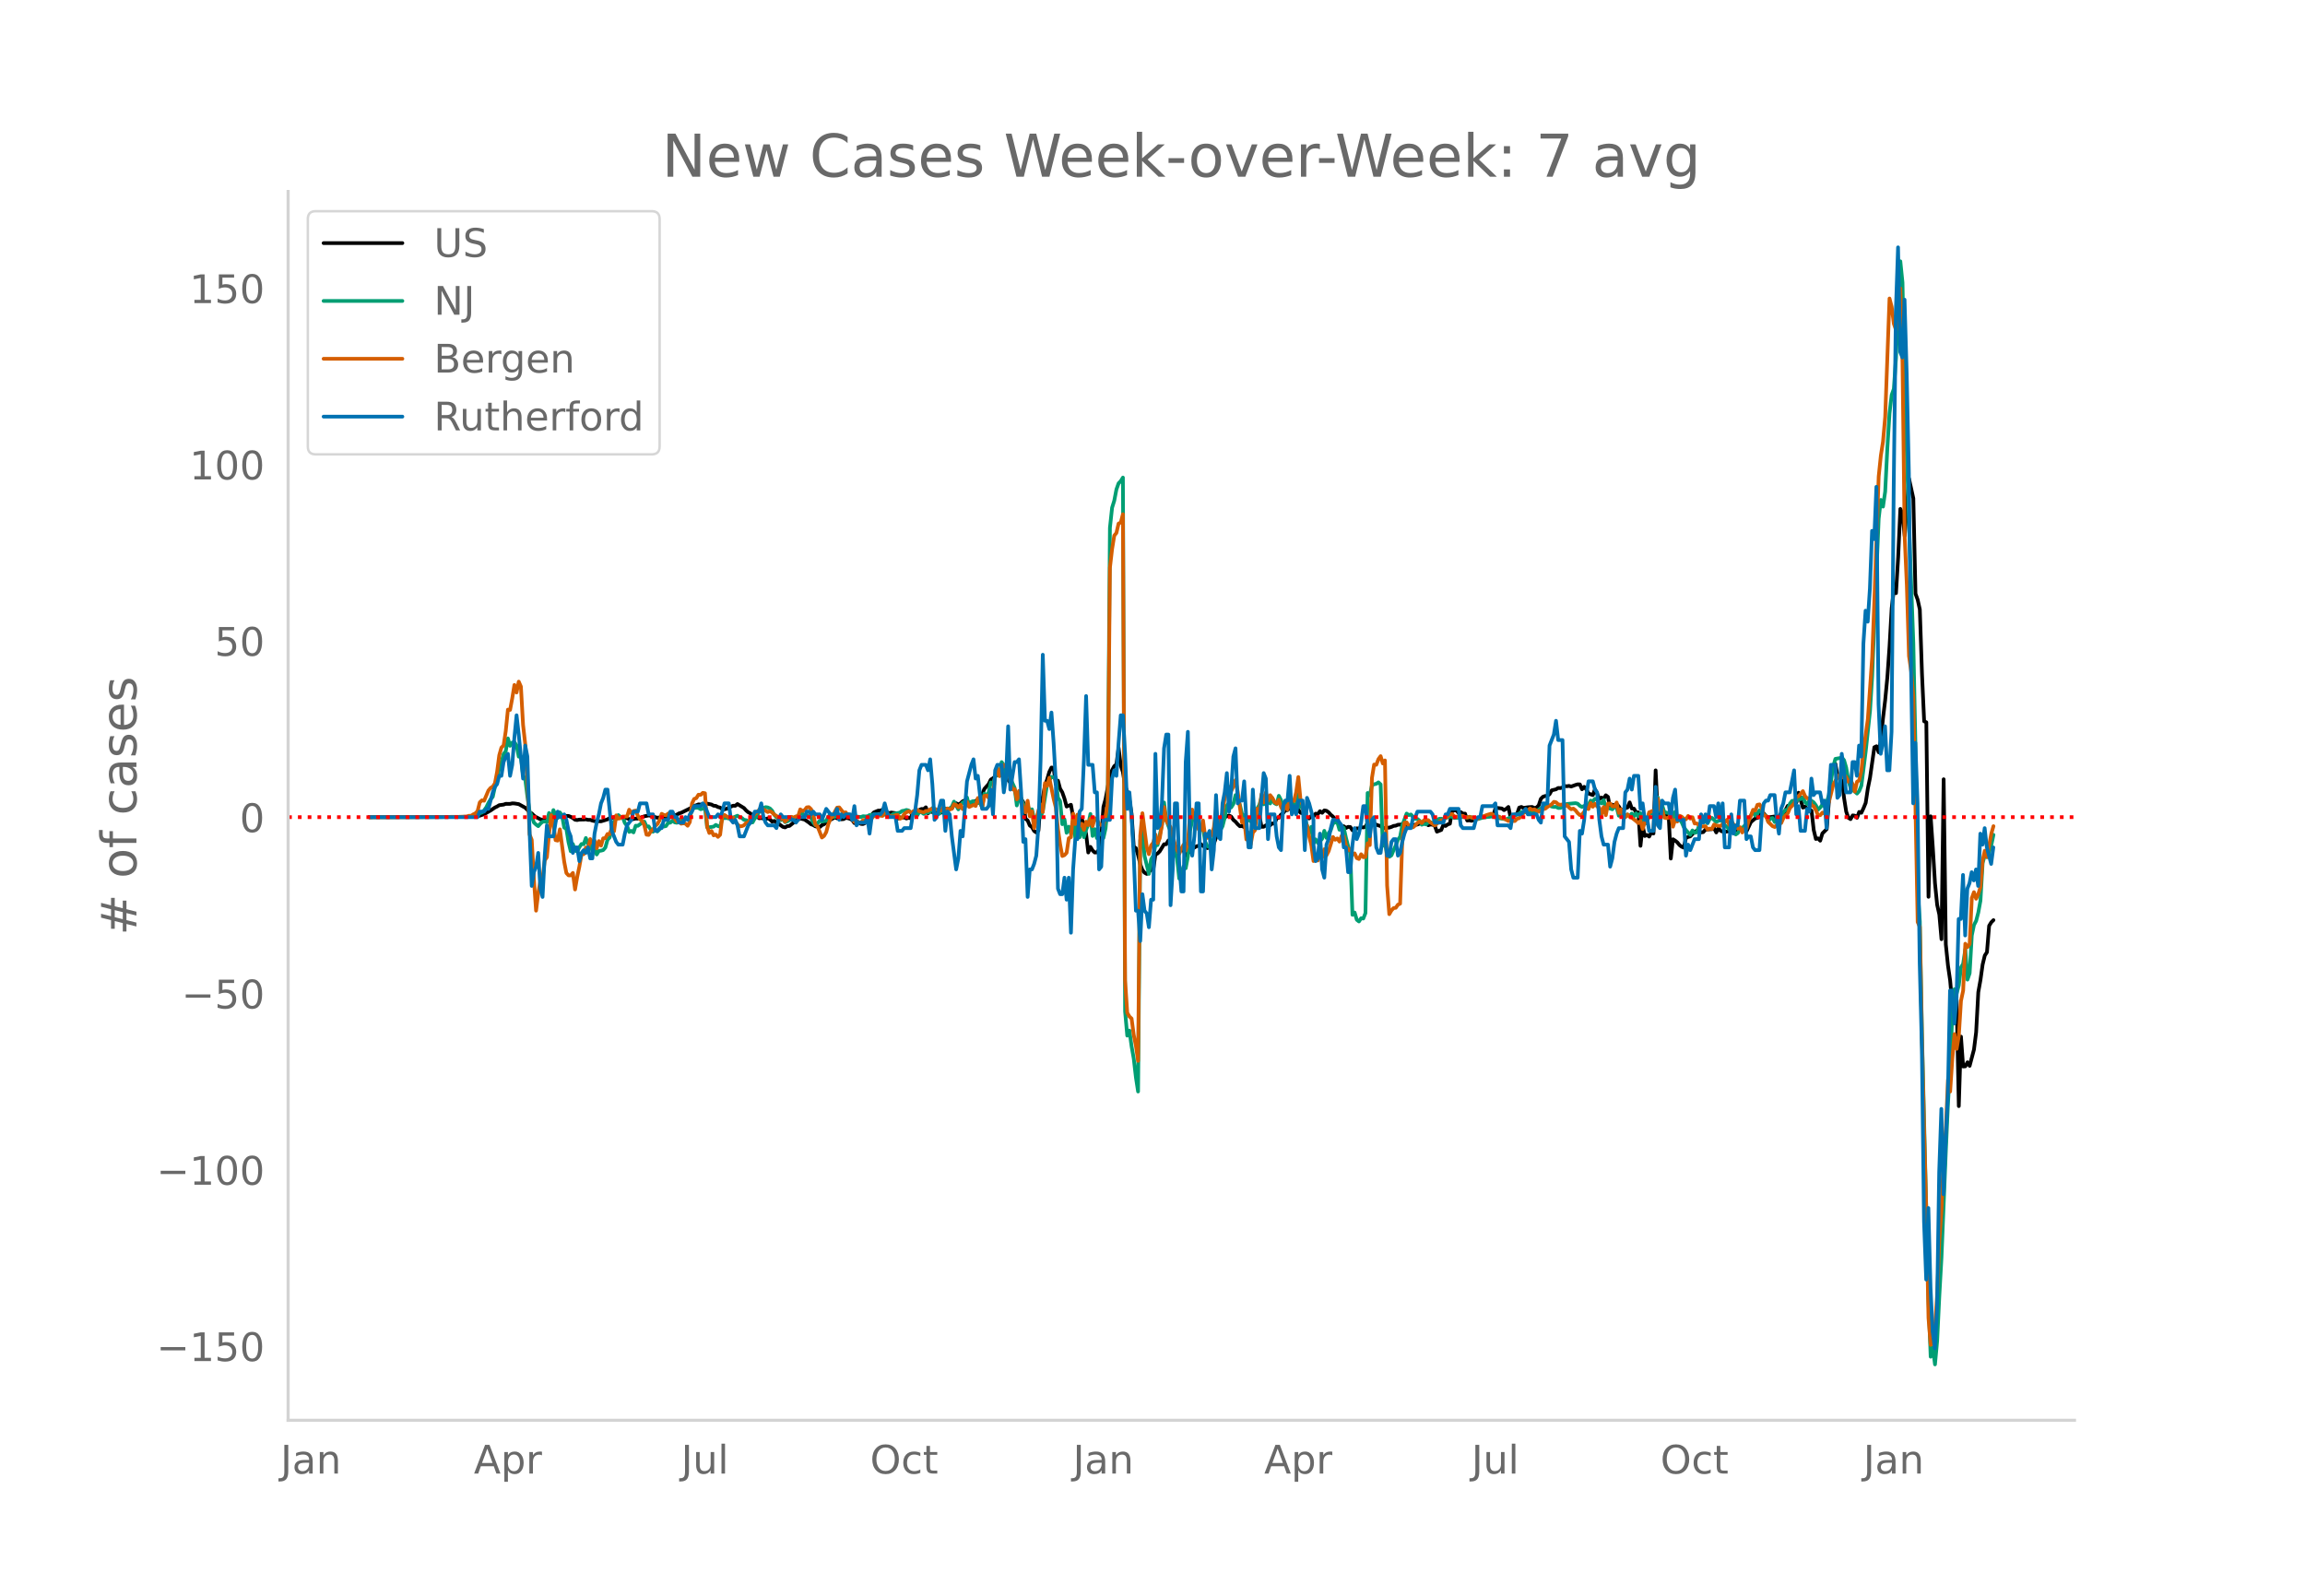 <svg height="864" viewBox="0 0 936 648" width="1248" xmlns="http://www.w3.org/2000/svg" xmlns:xlink="http://www.w3.org/1999/xlink"><defs><style>*{stroke-linecap:butt;stroke-linejoin:round}</style></defs><g id="figure_1"><path d="M0 648h936V0H0z" style="fill:#fff" id="patch_1"/><g id="axes_1"><path d="M117 576.72h725.4V77.76H117z" style="fill:none" id="patch_2"/><path clip-path="url(#p0a322d8833)" d="m149.973 331.808 39.567-.104 3.517-.146 1.759-.33 1.758-.615 1.759-1.002.879-.493 1.759-1.203.879-.415.88-.543 1.758-.227.879-.314 1.758.008.88-.204.879.032 1.759.279 2.637 1.457.88.863.879 1.085.88.347.878.91.88.59 1.758.92.88.194.879-.003.88.208.878-.423.88-.154.879-.036.88-.327.878-.449.88-.581.879-.2.88.362 1.758.048.88.348.878.499.88.682.879.124.88-.184 1.758-.01.879-.096.88.222.879-.02.879.325.88.194 2.637.088 1.758-.518.88-.282.879-.532.88-.006.879-.33 1.758.047.88.011.879-.144.879.432.88.047.878.39.88.124 1.758-.356.88.026 2.637-.94 1.759-.357 1.758.289.88.404.879.242 1.759-.256.879.46 2.638-.738.879-.502.88.004.878-.204.88-.534.879-.241 3.517-1.733 1.759-1.097.879-.224.88-.366.878.082 1.759-.3.88-.079 1.758.351.88.49.878.076.88.476.879.218.88.627.878.035.88-.188 1.758-.885.88-.363.879.037.88-.715 2.637 1.616.88.993.878.738.88.467.879 1.339.88.006.879-.162.879.78.88-.06.878.115.88.271.879-.288.88.439.878.89.88-.29.879.686.88.461 1.758 1.277.88.217.878-.52.88-.07 2.637-2.143 1.759-.887 1.759.433 1.758 1.201.88.737.879.285.879.547.88.076.878.216.88-.782.879-.378.88-.846 3.516-1.982.88.424.879-.556.88.946.878-.075.88-.499.879.121.88.282.879.462.879 1.245.88-.858 1.758 1.196.879.05.88-.423 1.758-3.018.879-.315.88-.971 1.758-.73.88.02.878-.395.88.755.879.227.88.459.878-.273 1.759.243.88 2.222.879-.506.879.11.88-.082.878.417.88-.262.879.198.88-2.658.878.445 1.759-1.197.88-.397.879.075.879-.745.88 2.46.878-.772.88.257.879.062.88-.381.878.172.88.412.879-1.983.88.332.879.153.879-.05.88-.208.878-1.54.88-.544.879.512.88-.473.878-.826.88-.36.879.017.88 1.258.879-.165.879-.634.88-.264.878-.533.88-.943.879-1.146.88-2.25 1.758-1.983.879-1.827.88-.536.879-.725.879-.98.88.538.878-.16.88.021.879 1.587.88.336.878 1.15.88 1.952.879 1.259 1.759 3.068.879.352.88 1.315.878 6.755.88.647.879 2.084.88.64.878 1.56.88.615.879-.765.88-12.42.879-1.157.879-4.664.88-2.522.878-3.044.88-1.815.879.127.88 6.686.878-1.472.88 3.27.879 1.465.88 2.525.879 3.244 1.758-.72.88 4.89 1.758 1.999.88-.266.878-.938.88 2.629.879 3.533.88 7.538.879-2.28.879 1.465.88.82.878-.057.88-1.138.879-5.093.88-12.253.878-3.228 1.759-9.527.88-2.157.879-1.61.879-.735.88-6.683.878 7.133.88 2.692.879 5.506.88 2.432.878 3.345.88 5.617.879 13.368.88.625.879 2.788.879 3.719.88 2.368.878 1.072.88.513.879-.788.88-.963.878.139.88-6.273.879-.42.88-.88 1.758-2.87.88-.01.878-1.53.88 1.88.879-.058.88.366.878 1.012.88.509.879-.328.88.663.879 2.128.879-1.03.88-.646.878-1.28.88-.327.879-.534.88-.188.878-.695.88.809.879-.025.88.864.879-.515.879-.334.88-.929 1.758-5.057.879-1.798.88-2.49.878-1.366.88-.491.879-.27.88.434.879 1.35.879.723.88 1.04.878.806.88-.06.879.41.88-2.53.878-.78.88.051.879-.355.88-.692.879.059.879-.547.88 4.686.878-.024.88-.57.879-.186.88.126.878-.742.88.107.879-2.175.88-.223.879-1.262.879-.658.88-1.086.878-.088.88-.88.879-1.151.88-.204.878 2.053.88.036.879 1.233.88.177.879 1.123.879.634.88.358.878-1.067.88.3.879-1.179.88.176.878-1.175.88.656.879-.973.88.155.879.625.879 1.011.88.717.878 1.106.88-.187.879 1.973.88.992.878.043.88.707.879-.466.88.076.879 1.325 1.758-.793.88.075.879-.58.879.144.88-.24.878-1.592 2.638.338 1.759.695.88.208.878.997.88-.25 1.758-.093.88-.28.879-.405.879-.105.88-.376.879-.046.879-.159.88-.027 1.758.722 2.637-.498.88-.08 1.758-.743.88-.248.879.258.88 1.032.878-.297.88.07.879.4.88 2.432 1.758-.69.879-2.123.88.506.879-.644.879-.287.88-5.414.878.066.88-.12.879 1.14.88-.379.878.627.88-.004.879 2.803.88-.092.879.21 4.396-1.662.88.006.878-.171.88.063 1.758-.274.88-2.977.879-.2 1.758.2.88.664.879-.522.88-.767.878 4.113.88-.587.879-.41.88-.235.879-2.603.879-.284.88.4 1.758-.28 1.758-.112.88.436.879-.201.879-.867.88-2.661.879-.87.879-.277.88-.083.878-.63.88-1.594 1.758-.42.88-.547.879.064.879-.265.88-.572.879.076.879-.138.88.256 1.758-.647.879-.256.88.035.878 1.977.88-.988.879 1.056.88 1.66 1.758.632.88-2.386.878 1.844.88 2.131.879-.58.88.426.878-1.364.88.686.879 4.622.88-1.477.879.169.879-.435.88.992.878 1.478.88-.301.879-.474.88-.26.878-2.102.88 2.498.879.046.88 1.563.879-.042.879 13.569.88-8.155.878 4.167.88-.432.879.668.88-1.688.878.444.88-25.65.879 18.034.88-.798.879.658.879-.36.88.849.878-.328.88 17.763.879-7.836.88.542.878.707.88 1.094.879.675.88.382.879-3.96.879-.379.88-.232.878-.957.88-.791.879-.575.88.167.878.543.88-.118.879-1.024 2.638-.17.88-.348.878 1.678.88-1.727.879 1.05.88.35.878.095 1.759-.312.88-2.953.879 2.547.879.034.88-.587.878-.193.88-.005.879.26.88.924 1.758-3.708 1.758-1.493.88-.206.879-.426.88-2.212.878.887.88 1.098.879.457 2.638-.372.879 1.067.88-1.03.879-1.49.879.958.88-2.152.878-1.68.88.106.879-1.264 1.758-.159.88-3.999 1.758 6.051.88-.389.879.741.88.326.878.608.88 7.797.879 3.642.88-.246.878.946.88-2.938 1.758-1.753 1.759-22.26.88-3.108.878-1.125.88 4.755 1.758 1.341.88 7.671.879 5.604.879 2.51.88.55.879-1.514.879.114.88.842.878-2.37.88.357.879-1.877.88-2.14.878-5.896.88-4.347 1.758-12.359.88-.417.879 2.47.88-5.056.878-8.765.88-7.395.879-9.16.88-12.525.878-15.575.88-7.42.879 1.267.88-14.633.879-19.57.879 1.894.88 9.08 1.758-23.277 1.758 8.015.88 38.72.879 2.417.879 3.987.88 26.208.879 19.21.879.388.88 70.87.878-32.69.88 12.75.879 14.416.88 8.8.878 3.916.88 10.023.879-64.953.88 67.068.879 8.57.879 6.072.88 10.082.878.588.88-2.675.879 43.027.88-28.228.878 12.132.88-.058.879-1.646.88 1.45 1.758-6.616.88-7.033.878-16.277.88-4.915.879-6.293.88-3.671.878-1.34.88-10.727.879-1.422.88-.878h0" style="fill:none;stroke:#000;stroke-linecap:round;stroke-width:1.5" id="line2d_1"/><path clip-path="url(#p0a322d8833)" d="m149.973 331.807 39.567-.096 2.638-.258.88-.194.878-.331.88-.684.879-.28.88-.897.878-1.23.88-1.795.879-1.5.88-.96 1.758-8.089.88-3.325.878-2.6.88-3.382.879-1.129.88-5.214.878 3.006.88-1.309.879-.163.88 1.301.879 4.572.879-.085.88 7.762.878 1.396.88 7.14.879 5.979.88 1.845.878 2.732.88.81.879.638.88-1.018.879-.767.879-.129.88.314.878-3.736.88 3.623.879-4.807.88 1.98.878 1.226.88-2.266.879 1.262.88 4.896.879.585.879 5.395.88 3.623.878-2.935.88 2.704.879.281.88-1.681.878-1.31.88.094.879-2.518.88 2.419.879.221.879 2.515.88-1.181.878 2.722.88-1.453.879-.097.88-.233.878-1.034.88-3.174.879-.93.88-3.92.879-2.417.879-1.22.88-1.53.878.811.88-.016.879 2.44.88 1.1.878 2.513.88-.426.879.608.88-2.713.879.041 1.758-1.287.88-.417.879 1.932.879.012.88 1.35.878.812.88-.748.879.652.88-.848.879-1.688.879.541.88-.21.878-1.315.88-.066.879-.811.88.69.878.171.88-1.15 1.758-.091.88-.373.879.064.88-.355.878-4.192.88.097.879-.124.88.071.878.54.88-.185.879-.511.88 8.02.879.002 1.758-.254.88-.695.879.47.879.258.88-3.522.878.06.88-.088 1.758.447.88-.585 1.758-.778.88.645.879.248.879.783.88.136 1.758.965.879-.062.88-1.649.879-.732.879-2.087 1.758-1.389.88-.336.879.131.88.405.878.908.88 1.658.879 1.046.88.73.879.42.879-.48.88 1.295.878-.33 3.517-1.856.88-.258.879-1.244.88.205.879.815.879-.138 1.758 1.025.88 1.93.879 1.129.88-.785.878-1.074.88.325 1.758-.302.88-1.757.879-.802.88.993.878-.018.88-.486.879-.132.88-.357.878.314.88-.053.879-.36 2.638.795 2.638.327.879-.34.88.077.878-.043.88-.489.879-.092.88-.228.879.028.879.258.88-.392.878-.129.88.39.879.099.88.345.878-.11.88-.639 2.638-.548.879-.65.88-.126.878-.302.88.212.879.73.88.496.878-.33.88 1.15.879-1.46.88.154.879.645.879-.454.88-.014.878-.428.88-1.45.879 2.33.88.414.878-.352.88-.92.879-1.761 1.759 1.607.879-1.193.88-.668.878-2.084 1.759 3.153.88-1.518.878-1.264.88-.454.879-1.603.88 3.503.879-1.75.879-.295.88 1.11.878-.306.88-.056.879 1.719.88-5.494.878.793.88-1.24.879-4.09.88.348 1.758-4.996.88 1.585.878-5.194.88 1.218.879 3.925.88-.845.878 1.934.88 2.32.879 1.923.88 7.129.879-2.767h.879l.88 2.267.878.919.88-.553.879 2.725.88-1.016.878 4.038.88-.19.879-.55.88-.067.879-2.53 1.758-10.847.88-1.76.879-1.241.879.193.88-.016.878 8.248.88 1.396.879 9.367.88-1.985.879 5.482.879-2.483.88 2.745.878-5.203.88 6.83.879-6.673.88 6.592.878-4.945.88 4.906.879-3.027.88-2.114.879-4.277.879 8.927.88-2.764.878 3.646.88-1.845.879.132.88 1.665.878-3.925.88-9.685.879-112.342.88-8.183.879-2.822.879-4.586.88-2.485.878-.893.88-1.442.879 216.744.88 9.87.878-2.055.88 6.38.879 5.012.88 7.628.879 5.726.879-101.968.88-3.96.878 10.285 1.759 7.292.88-5.899.878-1.488.88-4.086.879-.248 1.759-8.181.879-9.1.88 6.962.878 2.58.88 2.114 1.758 8.396.88 2.66.879 8.163 1.758-4.925.88.751.879-4.729.88-10.498.878-4.201.88-2.907.879-.025.88 5.086.878.373.88.854.879 5.344.88 1.72.879.438.879.29.88-4.669.878-5.47.88 1.223.879 1.682.88-1.564.878-3.476.88-4.92.879-1.142.88 1.89.879-1.395.879-3.602.88 1.568.878 2.29.88 3.846.879.528.88 2.932.878-1.626.88 1.126.879-2.31.88-1.587.879-1.285.879-1.52.88-3.11.878 2.87.88-1.044.879-.085.88.788.878-2.066.88 1.985.879.429.88-3.444.879 1.735.879 2.731.88-2.374.878 2.96.88-3.085.879-.324.88 2.34.878.488.88-5.049.879 5.245.88-.05.879 4.539 1.758 5.737.88-2.305.879 6.771.879-1.69.88 1.44.878-.669.88-1.002.879-3.231.88 2.881.879-1.985.879-1.207.88-2.693.878-.405.88-.143.879 3.126.88-1.36.878.632.88 3.996.879 3.367.88 2.804.879 25.094.879-.922.88 2.94.878.686.88-1.313.879.126.88-2.208.878-48.774.88.933.879-4.105.88-.357.879-.2.879-.588.88.837.878 24.919.88-1.56.879 5.669.88.354.878-.566.88-2.154.879-1.817.88-2.366.879-1.213.879-4.61 1.758-4.815.88.608.879-.235.88 1.018.878.783.88.016.879.691.88 1.647.879-.334.879.2.88-.785.878-.058.88.168.879-.124.88-.951.878-.52.88-.042.879.193.88-.617.879-.076.879-.4.88.105.878.488 2.638-.147.88-.433.879.38.879-.025.88-.157.879.14 2.637.69 1.759-.528 3.517-.565 1.759.337 1.758.456 2.638.396 4.396-1.916.88-.438.879-.64 2.638-.01.879-.269 1.758.134.88-.198.879-.58.88-.427.879-.735.879-.17.88-.053.878-.258.88.366.879.196.88-.072.878.473.88-.021 1.758-.719.88-.882 3.517-.332.879.21.88.862.878.467.88-.4.879.002.88-.625.879-1.538.879.313.88-1.06.878.286.88 1.071.879.507.88-1.377.878 3.296.88-.164 1.758.643.88-1.025.879.313.88 3.326 1.758-.935.879 1.004.88-.541.878.612.88-1.05.879 1.172.88-1.239.879 1.235.879-1.288.88 4.71.878-2.406.88 1.888.879-4.113.88.156.878-.62.88 1.956.879-7.965.88 5.616.879-2.488.879 2.808 1.758.433.88-1.115.879 3.586.88-2.992.878 3.35.88-.35.879 1.192.88 1.983.879 1.249 1.758 1.92.88-1.798.879.979.879-.208.88-2.632.878-1.27.88-.084.879-.482.88.776.879-1.748.879-.442 1.758 1.714.88-.54.879-.09.88.38.878 1.572.88.62.879 1.188.88-.242.879.917.879 1.23.88-.592.878-1.864.88-.147 1.758-1.822.88-1.472.879-1.895.879-1.537.88 1.666.879-.926.879-1.237.88.686.878 1.136.88.4.879 2.207.88-1.103.878-.191.88 1.651.879-.352.88-1.168.879-.763.879-1.796.88-.822.878-.143.88-2.45.879-1.104.88-.06.878.07.88-.763.879.041.88-.75.879 2.012.879.758.88-1.442.878.115.88.627.879 1.182.88 1.773.878-.843.88-1.19.879.667.88-1.658.879-2.84 1.758-11.625.88-3.132 1.758-.318.88-.207.878 1.05.88 3.038.879 5.164.88 2.95.879 1.055.879.58.88.782.878-1.04.88-2.15 1.758-13.873 1.759-16.528.879-14.248 2.638-63.782.88-7.626.878 2.715.88-6.087.879-17.62.88-14.174.878-7.46.88-2.472.879-12.62.88-21.59.879-17.597.879 8.648.88 45.983.878 23.138.88 29.024 1.758 48.205.88 42.806.879 57.171.879 13.085.88 46.27 2.637 107.268.88 23.221.879-3.798.879 6.924.88-9.503.878-18.21.88-15.706 1.758-42.912.88-19.748.879-14.39.88-21.792.878-10.111.88 1.769.879-3.37.88-7.202.878-1.504.88-5.84.879 12.277.88-2.596.879-15.35.879-4.232.88-1.677.878-3.385.88-4.833.879-15.316.88-3.11.878.714.88-2.001.879-2.794.88-4.213h0" style="fill:none;stroke:#009e73;stroke-linecap:round;stroke-width:1.5" id="line2d_2"/><path clip-path="url(#p0a322d8833)" d="m149.973 331.807 36.05-.11 3.517-.131.88-.307.879.022.879-.593.88-.417.878-.921.88-3.534.879-.834.88.176 1.758-4.148.879-1.053.88-.527.879-1.338.879-4.675.88-6.737.878-3.116.88-.834.879-5.838.88-8.734.878.11.88-4.697.879-5.442.88 3.072.879-4.41.879 1.996.88 15.603.878 7.77.88 14.264.879 22.406.88 2.216.878 15.999.88 12.75.879-7.132.88-5.004.879-1.12.879-7.153.88-1.295.878-9.459.88-7.637.879 3.797.88 6.364.878.198.88-4.587 1.758 13.167.88 4.587.879.944.88.022.878-1.01.88 6.715.879-5.113.88-4.191.878-5.026h.88l.879-2.721.88.57.879-3.994.879 1.536.88-.965.878 3.204.88-2.94.879 1.843.88-2.963.878-.11.88-1.668.879.066.88-2.523.879 1.36.879-6.452.88 1.317.878-.176.88-.68 1.758.022.88-2.787.879 1.426.879-.877.88-.198.879 2.107.879 1.448.88.659.878 1.777.88 3.797.879.11.88-1.493.878-.746.88-1.383.879-.768.88-1.492.879-2.7.879.462.88.175.878-.746.88-.176.879-.307.88 2.59.878 1.119.88-.549.879 1.449.88-.176.879.154.879.856.88-1.493.878-7.527.88-1.865.879-.33.88-1.404.878.066.88-.812.879.154.88 13.562.879 2.59.879-.813.88 1.778.878-.33.88.944.879-.877.88-7.22.878-.812 1.759 1.14.88.418.879-.483.879 1.624.88 1.097.878.834.88-.066.879-.35.88-.966.878-.154.88-1.448.879-.834.88-1.164.879-.526.879-1.23.88.747.878-.9 1.759 1.098.88-.396.878.55.88.877.879.505.88 1.031.879.351.879-.483.88 1.449.878-.944 1.759-1.01.88.308.878-.483.88-.044.879-2.809.88.659.879-.352.879-1.119.88-.11.878.834.88 2.151.879 4.17.88.724 1.758 4.477.879-.659.88-1.558.879-3.313.879-2.107.88-.878.878-2.019.88-1.602.879-.11 1.758 2.217.88-.198.879 1.207 1.759 1.383.879 1.295.88-.352.878.571.88.11.879-1.098.88-.043 1.758-.637.879.022.88-1.01.879.045.879-.198 1.758.154.88-1.624.879.175.88 1.405 1.758.35.879-.614.88-.087.879 1.536.879-.351.88-1.537.878-.702.88-.46.879.46.88-.066.878-.855.88-.11.879.592 1.759.417.879-.548.88-.022.878-.659 1.759-.22.88.352.878.505.88-.198.879-1.119.88 1.12.879-.79.879.416.88-.241.878-1.866.88.286.879.987.88-1.075.878 1.778.88-.637.879-2.37.88 2.129 1.758-.812.88.417.878-3.226.88 1.382.879 2.568.88-4.806.878-.198.88.988.879-2.15.88.394.879-7.351.879-2.963.88 3.248.878-3.116.88-1.427.879.79.88-.11.878 5.904.88 3.292.879-.066.88 4.17.879-3.468.879 3.182.88 4.301.878 1.317.88-4.784.879 6.342.88-2.063.878 6.891 1.759-7.242.88-2.414.879 3.073.879-11.741.88 1.163.878-3.336 1.759 8.537.88 3.511.878 8.69.88 6.255.879 4.784.88-.351.879-.944.879-5.925.88-.417.878-9.59.88 4.257.879-3.84.88 4.543.878-.834.88 2.458.879-3.292.88 1.382.879-2.699.879 3.138.88-3.27.878.549.88 1.865 1.758.637.88-4.17.879-4.784.879-95.77.88-7.593.879-5.464.879-1.076.88-3.818.878-.395.88-3.402.879 189.214.88 13.255.878 1.514.88.834.879 6.65.88 4.389.879 6.144.879-91.424.88-9.152 1.758 13.804.879 2.831.88-3.533.878-1.12.88-3.357.879 3.511.88-1.953.879-5.31.879-7.374.88 5.53.878 1.426.88 1.207.879 2.831.88 4.06.878 2.348.88 1.624.879-2.085.88-1.645.879 2.37.879-3.71.88-10.928.878-1.997.88 3.577.879.461.88 4.038.878.285.88-3.928.879 6.693.88.373.879-1.185.879.11.88-3.182.878-7.198.88 6.298.879-1.755.88-3.16.878-6.32.88-3.315.879-1.053.88 1.712.879-1.822.879-2.611.88 4.652 1.758 12.597.879-1.405.88 8.252.878-2.765.88 4.828.879-4.806.88-1.01.879-8.69.879.702.88-6.627.878 3.357.88-4.016.879 3.336.88-2.282.878 1.14.88 1.625.879.724.88-1.624.879 2.919.879 1.69.88-2.393.878 1.778.88-4.301.879.548.88.264.878-3.621.88-6.101.879 9.13.88 2.26.879 7.483.879.79.88 4.455.878 3.555.88 6.43.879-1.953.88 1.734.878-2.656.88 1.427.879-3.358.88 2.502.879-1.712 1.758-5.75.88 1.12.879-.527.879 1.273.88-2.392.878.285.88 3.665.879 1.975.88-.483.879 2.239.879-.505.88 1.91.878.372.88-1.931.879 1.207.88-.066.878-5.618.88.768.879-27.278.88-5.42.879.087.879-2.304.88-1.207.878 2.963.88-1.23.879 50.848.88 11.587.878-1.514.88-.965.879-.11.88-1.273.879-.395.879-25.544.88-7.33.878-.154.88 1.383.879.175.88.44.878-.769.88-.987.879-.68.88.745.879-1.163 1.758-.044.88.988.879.527.879.658 1.758-1.47.88-.593.879-.307 1.759-1.405.879-.746.88-.153.878.943.88.154.879-.066.88-.33.878.067.88.46.879.22.88-.33 1.758.55.88.526.878-.307.88-.724.879-.066 1.758-.68 1.759-.527.88.33.879.811.879-.11.88.264.878.504.88.154 1.758 1.01.88-.22.879.198.879.022.88-.944.879-.198 1.758-2.106.88-.395 1.758-1.427.88.57.878-.24 1.759.965 1.759-1.053.879-.154.88-.724 1.758-1.098.879-.987.88.175.878.834.88.176.879-.132.88.637.879-.417.879 1.031.88.702.878-.263.88.702.879 1.141.88.79.878-.24.88-1.098.879-1.514.88.417.879-2.48.879 1.536.88-1.229.878 1.097.88.57.879 2.546.88-2.874.878 3.313.88-4.718.879-.022.88 1.141.879.066.879-1.624.88 4.258.878-1.515.88 2.414.879.856.88-1.185.878 1.032.88.329 1.758 1.382.88.812.879-.877.88 3.27.878-2.788.88.132.879-4.148.88-.307.878-.439.88 1.888.879-6.65.88 4.455.879-.132.879 3.358.88.22.878-.22.88-1.427.879 5.114.88-2.765.878.658.88-2.348.879.373.88.834.879.241.879-1.36.88 1.075.878-.549.88 2.546.879-.022 1.758 1.25 1.759-.13.88 1.36.879-.395.879.153.88-1.821.878.439 1.759.175 2.638-2.523.879 2.128.88-1.492.879 1.251.879.966.88.768.878-.615.88 2.15.879-1.491.88-.154.878-3.16.88-1.975.879-2.436.88.285.879-2.304.879-.176.88 1.493.878 2.94.88.264.879 2.436 1.758 1.711.88.351.879-.79.88-1.711.879.877.879-1.997.88-1.14.878-.79.88-2.13 1.758-1.865.88-2.809.879-.153 1.758-2.063.88 2.04.879.878.88.022.878 2.941.88.198.879 1.667.88 2.063.878-.044.88-1.053.879.373.88-3.094.879-1.558 1.758-6.957.88-1.712.879-1.163.879-1.36.88 1.25.878-1.01.88.79.879 1.91.88-.746.879 1.756.879 2.984.88-4.016.878-.526.88-3.929.879-8.273 1.758-12.728 1.759-25.062.88-22.977 1.758-50.43.88-8.515.878-5.662.88-9.964 1.758-48.148.88 3.358.879 6.913.879 2.523.88-7.549.879-9.327.879 30.22.88 70.62.878 19.619.88 28.836.879 6.1.88 10.36 1.758 91.555.879 1.91.88 45.47.879 37.659.879 32.61.88 43.124.878 10.907.88-.659.879-6.627.88-12.794.878-22.056.88-12.618.879-21.902.88-10.687.879-20.322.879 4.784.88-13.255.878-10.073.88 6.013.879-5.31.88-14.177.878-4.148.88-19.07.879 1.382.88-1.25.879-18.698.879-2.37.88 2.677.878-1.91.88-2.808.879-10.863.88-3.928.878 2.59 1.759-9.481.88-3.073h0" style="fill:none;stroke:#d55e00;stroke-linecap:round;stroke-width:1.5" id="line2d_3"/><path clip-path="url(#p0a322d8833)" d="M149.973 331.807h43.963l.88-2.235h1.758l.88-1.118h.879l1.758-6.706.88-2.235.879-1.118.88-3.353h.878l.88-5.589.879-2.235.88-1.118.878 8.942.88-4.471.879-11.177.88-8.942.879 7.824 1.758 17.883.88-13.412.879 4.47.879 30.179.88 22.354.878-5.588.88-2.236.879-5.588.88 14.53.879 3.353.879-16.766.88-12.294.878 4.47h1.759l.88-5.588.878-4.471.88 2.235h.879l.88-1.117.879 2.235.879 4.471.88 2.235.878 6.707.88-2.236h.879l.88 5.589.878-3.353.88-1.118.879 1.118.88-2.236.879 4.471h.879l.88-10.06.878-4.47.88-3.353.879-4.471.88-2.236.878-3.353h.88l1.758 16.766 1.759 4.47.88 1.119h1.758l.879-4.471.88-3.353 1.758-2.236.879-3.353h1.759l.879-3.353h2.638l.879 4.47h1.758l.88 6.707h.879l.88-1.118h.879l.879-3.353h1.758l.88-3.353h.879l.88 2.235h.878l.88 2.236h1.758l.88-2.236.879 1.118.88-2.235.878-1.118.88-2.235h2.637l.88-1.118.879 1.118 1.759 4.47h2.637l.88-1.117.879 1.117.88-2.235.878-3.353h1.759l.88 6.706.879 1.118.879-1.118.88 2.236.878 4.47h1.759l1.758-4.47.88-1.118 1.758-4.471h1.759l.88-3.353.878 5.588.88 2.236.879 1.118h2.638l.879 1.117.88-3.353.879-2.235.879 1.117h2.638l.879 1.118h.88l.878 1.118 1.759-2.236h1.759l.879-2.235h.88l.878 1.118.88-1.118.879 1.118h1.758l.88 2.235 1.758-4.47 1.759 2.235h1.758l.88-2.236.879 4.471.88-2.235.878 1.117.88-1.117h1.758l.88 2.235.879-5.588.88 7.824.878-1.118h2.638l.88-2.236.879 6.707.879-6.707.88-1.117h2.637l.88-1.118.879-3.353.879 3.353.88 2.235h2.637l.88 5.589h1.758l.88-1.118h2.637l.88-5.588.878-1.118.88-6.706.879-10.06.88-2.235h1.758l.88 2.235.878-4.47.88 10.059.879 14.53.88-1.118 1.758-6.706h.879l.88 12.295.879-7.824.879 1.118.88 8.941 1.758 13.413.879-4.47.88-11.178.878 2.235 1.759-22.354 1.759-6.706.879-2.236.88 7.824.878-1.117.88 7.824.879 5.588h1.758l.88-1.117.879-6.707.88 10.06.879-17.884.879-2.235h1.758l.88 11.177.879-5.589.88-21.236.878 25.707 1.759-11.177h.88l.879-1.118.879 13.413.88 20.119.878-1.118.88 23.472.879-11.177h.88l.878-2.235.88-3.354.879-12.294.88-26.826.879-42.473.879 26.825h.88l.878 3.353.88-6.706.879 12.295.88 15.648.878 43.591.88 2.236h.879l.88-6.707.879 8.942.879-8.942.88 22.355.878-25.708.88-12.295h.879l.88-11.177.878-1.118.88-20.119.879-25.707.88 27.943h1.758l.88 11.177h.878l.88 31.296.879-1.118.88-19h2.637l.88-16.767.879-3.353.879 2.236.88-13.413.878-11.177h.88l.879 15.648.88 22.354.878-6.706.88 10.06.879 15.647.88 22.355h.879l.879 12.295.88-19.001.878 6.706.88 1.118.879 5.588.88-11.177h.878l.88-59.24.879 30.18.88-1.118.879-8.942.879-22.354.88-5.59h.878l.88 69.3.879-14.53.88-26.826h.878l.88 24.59.879 11.177h.88l.879-52.533.879-12.295.88 45.827.878 4.47.88-7.824.879-13.412h.88l.878 35.767h.88l.879-23.472.88 1.117.879-2.235.879 15.648.88-7.824.878-22.354.88 16.765.879 1.118.88-14.53.878-4.471.88-7.824.879 15.648.88-8.942.879-13.412.879-3.353.88 22.354.878-1.118h.88l.879-7.824.88 15.648.878 11.177h.88l.879-23.472.88 15.648h1.758l.88-12.295.878-10.059.88 2.235.879 24.59.88-10.06h1.758l.879 8.942.88 4.471.879 1.118.879-17.883.88-2.236h.878l.88-10.06.879 15.649.88-3.353.878 3.353.88-5.589h1.758l.88 20.119.879-21.237.88 2.236 1.758 6.706v10.06l.879 6.706.88-1.118.878-10.06.88 14.531.879 3.353.88-13.412.879-2.236.879-4.47.88-3.354h1.758l1.758 2.236.88 8.941h.879l.879 10.06h.88l.879-11.177.879-6.707.88 4.471.878-2.235.88-4.471.879-6.706h.88l.878 7.824.88 4.47.879-6.706.88-1.118.879 12.295.879 2.236h.88l.878-6.707.88-1.117.879 8.941h.88l.878-5.588.88-1.118h.879l.88 6.706.879-1.117.879-4.471.88-3.353.878-2.236h1.759l.88-4.47h.878l.88-2.236h5.275l.88 1.118.879 3.353h3.517l.88-3.353h.879l.879-2.236h3.517l.88 6.707.878 1.117h4.397l.88-3.353.878-1.118h.88l.879-4.47h4.396l.88-1.118.879 8.942h4.396l.88 1.117.879-5.588h3.517l1.758-2.236.88 2.236h3.517l.879 2.235.88 1.118.879-7.824h1.758l.88-23.472 1.758-4.471.88-5.589.878 7.824h1.759l.88 39.12 1.758 2.236.88 11.177.878 3.353h1.759l.88-19.001.878 1.118.88-5.589.879-10.06.88-5.588h1.758l.88 3.353.878 1.118.88 11.177.879 6.706.88 3.354h1.758l.879 8.941.88-3.353.879-6.706.879-3.353.88-2.236h1.758l.879-14.53.88-1.118.878-4.47.88 4.47.879-5.588h1.759l.879 13.412.88-2.235.878 6.706.88-1.118.879 5.589h1.758l.88-17.883.879 15.648.88 1.117.879-11.177.879 1.118h1.758l.88 5.588.879-7.824.88-3.353.878 12.295h2.638l.88 14.53.879-4.47.88 2.235 1.758-4.47h1.758l.88-10.06.879 3.353.879-3.353.88 3.353.879-6.706H696l.88 4.47.879-5.588.879 6.706.88-6.706.878 17.883h1.759l.88-13.412.879 7.824.879-3.353h.88l.878-10.06h1.759l.88 15.648.878-1.118h.88l.879 4.471.88 1.118h1.758l.88-13.413.878-5.588.88-1.118h.879l.88-2.235h1.758l.879 10.06.88 5.588.879-10.06.879-2.235.88-4.471h1.758l1.758-8.942.88 17.884.879-3.353.879 10.059h1.759l.879-8.942.88 1.118.878-13.413.88 6.707.879-1.118h1.758l.88 4.47.879-1.117.88 11.177 1.758-25.707h1.758l.88 13.412.879-1.117.88-16.766.878 6.706.88 8.942h1.758l.88-12.295h.879l.88 5.589.878-12.295.88 4.47.879-45.826.88-13.412.878 4.47.88-13.412.879-23.472.88 3.353.879-21.237.879 88.3.88 20.119.878-4.47.88-6.707.879 17.883h.88l.878-15.648.88-99.477.879-71.534.88-25.707.879 42.473.879 2.236.88-23.472.878 30.178.88 40.238.879 79.358.88 54.768.878-24.59.88 24.59.879 64.827.88 34.65.879 70.416.879 23.472.88-29.06.878 32.413.88 17.884.879 6.706.88-15.648.878-55.886.88-25.708.879 34.65.88-22.355.879-17.883.879-42.473h.88l.878 13.412.88-10.06.879-32.413h.88l.878-17.884.88 24.59.879-19 .88-2.236.879-4.471.879 3.353.88-4.47.878 6.705.88-21.236.879 4.47.88-6.706.878 7.824 1.759 6.707.88-6.707h0" style="fill:none;stroke:#0072b2;stroke-linecap:round;stroke-width:1.5" id="line2d_4"/><path clip-path="url(#p0a322d8833)" d="M117 331.807h725.4" style="fill:none;stroke:red;stroke-dasharray:1.5,2.475;stroke-dashoffset:0;stroke-width:1.5" id="line2d_5"/><path d="M117 576.72V77.76" style="fill:none;stroke:#d3d3d3;stroke-linecap:square;stroke-linejoin:miter;stroke-width:1.25" id="patch_3"/><path d="M117 576.72h725.4" style="fill:none;stroke:#d3d3d3;stroke-linecap:square;stroke-linejoin:miter;stroke-width:1.25" id="patch_4"/><g id="matplotlib.axis_1"><g id="xtick_1"><g style="fill:#696969" transform="matrix(.16 0 0 -.16 113.9 598.378)" id="text_1"><defs><path d="M9.813 72.906h9.859V5.078q0-13.187-5-19.14-5-5.954-16.094-5.954h-3.75v8.297h3.078q6.531 0 9.219 3.672Q9.813-4.39 9.813 5.078z" id="DejaVuSans-74"/><path d="M34.281 27.484q-10.89 0-15.093-2.484-4.204-2.484-4.204-8.5 0-4.781 3.157-7.594 3.156-2.797 8.562-2.797 7.485 0 12 5.297 4.516 5.297 4.516 14.078v2zm17.922 3.72V0H43.22v8.297Q40.14 3.328 35.547.953q-4.594-2.375-11.234-2.375-8.391 0-13.36 4.719Q6 8.016 6 15.922q0 9.219 6.172 13.906 6.187 4.688 18.437 4.688h12.61v.89q0 6.203-4.078 9.594-4.078 3.39-11.453 3.39-4.688 0-9.141-1.124-4.438-1.125-8.531-3.375v8.312q4.921 1.906 9.562 2.844 4.64.953 9.031.953 11.875 0 17.735-6.156 5.86-6.14 5.86-18.64z" id="DejaVuSans-97"/><path d="M54.89 33.016V0h-8.984v32.719q0 7.765-3.031 11.61-3.031 3.858-9.078 3.858-7.281 0-11.484-4.64-4.204-4.625-4.204-12.64V0H9.08v54.688h9.03v-8.5q3.235 4.937 7.594 7.374Q30.078 56 35.797 56q9.422 0 14.25-5.828 4.844-5.828 4.844-17.156z" id="DejaVuSans-110"/></defs><use xlink:href="#DejaVuSans-74"/><use x="29.492" xlink:href="#DejaVuSans-97"/><use x="90.771" xlink:href="#DejaVuSans-110"/></g></g><g id="xtick_2"><g style="fill:#696969" transform="matrix(.16 0 0 -.16 192.406 598.378)" id="text_2"><defs><path d="M34.188 63.188 20.797 26.906h26.812zm-5.579 9.718h11.188L67.578 0h-10.25l-6.64 18.703h-32.86L11.188 0H.78z" id="DejaVuSans-65"/><path d="M18.11 8.203v-29H9.077v75.484h9.031v-8.296q2.844 4.875 7.157 7.234Q29.594 56 35.594 56q9.968 0 16.187-7.906 6.235-7.907 6.235-20.797T51.78 6.484q-6.218-7.906-16.187-7.906-6 0-10.328 2.375-4.313 2.375-7.157 7.25zm30.578 19.094q0 9.906-4.079 15.547-4.078 5.64-11.203 5.64-7.14 0-11.218-5.64-4.079-5.64-4.079-15.547 0-9.906 4.078-15.547 4.079-5.64 11.22-5.64 7.124 0 11.202 5.64t4.078 15.547z" id="DejaVuSans-112"/><path d="M41.11 46.297q-1.516.875-3.297 1.281Q36.03 48 33.89 48q-7.625 0-11.703-4.953-4.079-4.953-4.079-14.234V0H9.08v54.688h9.03v-8.5q2.844 4.984 7.375 7.39Q30.031 56 36.531 56q.922 0 2.047-.125 1.125-.11 2.484-.36z" id="DejaVuSans-114"/></defs><use xlink:href="#DejaVuSans-65"/><use x="68.408" xlink:href="#DejaVuSans-112"/><use x="131.885" xlink:href="#DejaVuSans-114"/></g></g><g id="xtick_3"><g style="fill:#696969" transform="matrix(.16 0 0 -.16 276.608 598.378)" id="text_3"><defs><path d="M8.5 21.578v33.11h8.984V21.922q0-7.766 3.016-11.656 3.031-3.875 9.094-3.875 7.265 0 11.484 4.64 4.234 4.64 4.234 12.656v31h8.985V0h-8.984v8.406Q42.047 3.422 37.718 1q-4.313-2.422-10.032-2.422-9.421 0-14.312 5.86Q8.5 10.296 8.5 21.578zM31.11 56z" id="DejaVuSans-117"/><path d="M9.422 75.984h8.984V0H9.422z" id="DejaVuSans-108"/></defs><use xlink:href="#DejaVuSans-74"/><use x="29.492" xlink:href="#DejaVuSans-117"/><use x="92.871" xlink:href="#DejaVuSans-108"/></g></g><g id="xtick_4"><g style="fill:#696969" transform="matrix(.16 0 0 -.16 353.32 598.378)" id="text_4"><defs><path d="M39.406 66.219q-10.75 0-17.078-8.016-6.312-8-6.312-21.828 0-13.766 6.312-21.781 6.328-8 17.078-8 10.735 0 17.016 8 6.281 8.015 6.281 21.781 0 13.828-6.281 21.828-6.281 8.016-17.016 8.016zm0 8q15.328 0 24.5-10.281 9.188-10.282 9.188-27.563 0-17.234-9.188-27.516-9.172-10.28-24.5-10.28-15.375 0-24.593 10.25-9.204 10.265-9.204 27.546t9.204 27.563q9.218 10.28 24.593 10.28z" id="DejaVuSans-79"/><path d="M48.781 52.594v-8.407q-3.812 2.11-7.64 3.157-3.828 1.047-7.735 1.047-8.75 0-13.593-5.547-4.829-5.532-4.829-15.547 0-10.016 4.829-15.563 4.843-5.53 13.593-5.53 3.907 0 7.735 1.046 3.828 1.047 7.64 3.156V2.094Q45.016.344 40.984-.531q-4.015-.89-8.562-.89-12.36 0-19.64 7.765-7.266 7.765-7.266 20.953 0 13.375 7.343 21.031Q20.22 56 33.016 56q4.14 0 8.093-.86 3.953-.843 7.672-2.546z" id="DejaVuSans-99"/><path d="M18.313 70.219V54.688h18.5v-6.985h-18.5V18.016q0-6.688 1.828-8.594 1.828-1.906 7.453-1.906h9.218V0h-9.218q-10.407 0-14.36 3.875-3.953 3.89-3.953 14.14v29.688H2.687v6.984h6.594V70.22z" id="DejaVuSans-116"/></defs><use xlink:href="#DejaVuSans-79"/><use x="78.711" xlink:href="#DejaVuSans-99"/><use x="133.691" xlink:href="#DejaVuSans-116"/></g></g><g id="xtick_5"><g style="fill:#696969" transform="matrix(.16 0 0 -.16 435.714 598.378)" id="text_5"><use xlink:href="#DejaVuSans-74"/><use x="29.492" xlink:href="#DejaVuSans-97"/><use x="90.771" xlink:href="#DejaVuSans-110"/></g></g><g id="xtick_6"><g style="fill:#696969" transform="matrix(.16 0 0 -.16 513.34 598.378)" id="text_6"><use xlink:href="#DejaVuSans-65"/><use x="68.408" xlink:href="#DejaVuSans-112"/><use x="131.885" xlink:href="#DejaVuSans-114"/></g></g><g id="xtick_7"><g style="fill:#696969" transform="matrix(.16 0 0 -.16 597.542 598.378)" id="text_7"><use xlink:href="#DejaVuSans-74"/><use x="29.492" xlink:href="#DejaVuSans-117"/><use x="92.871" xlink:href="#DejaVuSans-108"/></g></g><g id="xtick_8"><g style="fill:#696969" transform="matrix(.16 0 0 -.16 674.255 598.378)" id="text_8"><use xlink:href="#DejaVuSans-79"/><use x="78.711" xlink:href="#DejaVuSans-99"/><use x="133.691" xlink:href="#DejaVuSans-116"/></g></g><g id="xtick_9"><g style="fill:#696969" transform="matrix(.16 0 0 -.16 756.648 598.378)" id="text_9"><use xlink:href="#DejaVuSans-74"/><use x="29.492" xlink:href="#DejaVuSans-97"/><use x="90.771" xlink:href="#DejaVuSans-110"/></g></g></g><g id="matplotlib.axis_2"><g id="ytick_1"><g style="fill:#696969" transform="matrix(.16 0 0 -.16 63.553 552.69)" id="text_10"><defs><path d="M10.594 35.5h62.593v-8.297H10.594z" id="DejaVuSans-8722"/><path d="M12.406 8.297h16.11v55.625l-17.532-3.516v8.985l17.438 3.515h9.86V8.296H54.39V0H12.406z" id="DejaVuSans-49"/><path d="M10.797 72.906h38.719v-8.312H19.828v-17.86q2.14.735 4.281 1.094 2.157.36 4.313.36 12.203 0 19.328-6.688 7.14-6.688 7.14-18.11 0-11.765-7.328-18.296-7.328-6.516-20.656-6.516-4.593 0-9.36.781-4.75.782-9.827 2.344v9.922q4.39-2.39 9.078-3.563 4.687-1.171 9.906-1.171 8.453 0 13.375 4.437 4.938 4.438 4.938 12.063 0 7.609-4.938 12.047-4.922 4.453-13.375 4.453-3.953 0-7.89-.875-3.922-.875-8.016-2.735z" id="DejaVuSans-53"/><path d="M31.781 66.406q-7.61 0-11.453-7.5Q16.5 51.422 16.5 36.375q0-14.984 3.828-22.484 3.844-7.5 11.453-7.5 7.672 0 11.5 7.5 3.844 7.5 3.844 22.484 0 15.047-3.844 22.531-3.828 7.5-11.5 7.5zm0 7.813q12.266 0 18.735-9.703 6.468-9.688 6.468-28.141 0-18.406-6.468-28.11-6.47-9.687-18.735-9.687-12.25 0-18.718 9.688-6.47 9.703-6.47 28.109 0 18.453 6.47 28.14Q19.53 74.22 31.78 74.22z" id="DejaVuSans-48"/></defs><use xlink:href="#DejaVuSans-8722"/><use x="83.789" xlink:href="#DejaVuSans-49"/><use x="147.412" xlink:href="#DejaVuSans-53"/><use x="211.035" xlink:href="#DejaVuSans-48"/></g></g><g id="ytick_2"><g style="fill:#696969" transform="matrix(.16 0 0 -.16 63.553 481.09)" id="text_11"><use xlink:href="#DejaVuSans-8722"/><use x="83.789" xlink:href="#DejaVuSans-49"/><use x="147.412" xlink:href="#DejaVuSans-48"/><use x="211.035" xlink:href="#DejaVuSans-48"/></g></g><g id="ytick_3"><g style="fill:#696969" transform="matrix(.16 0 0 -.16 73.733 409.488)" id="text_12"><use xlink:href="#DejaVuSans-8722"/><use x="83.789" xlink:href="#DejaVuSans-53"/><use x="147.412" xlink:href="#DejaVuSans-48"/></g></g><g id="ytick_4"><use xlink:href="#DejaVuSans-48" style="fill:#696969" transform="matrix(.16 0 0 -.16 97.32 337.886)" id="text_13"/></g><g id="ytick_5"><g style="fill:#696969" transform="matrix(.16 0 0 -.16 87.14 266.285)" id="text_14"><use xlink:href="#DejaVuSans-53"/><use x="63.623" xlink:href="#DejaVuSans-48"/></g></g><g id="ytick_6"><g style="fill:#696969" transform="matrix(.16 0 0 -.16 76.96 194.683)" id="text_15"><use xlink:href="#DejaVuSans-49"/><use x="63.623" xlink:href="#DejaVuSans-48"/><use x="127.246" xlink:href="#DejaVuSans-48"/></g></g><g id="ytick_7"><g style="fill:#696969" transform="matrix(.16 0 0 -.16 76.96 123.082)" id="text_16"><use xlink:href="#DejaVuSans-49"/><use x="63.623" xlink:href="#DejaVuSans-53"/><use x="127.246" xlink:href="#DejaVuSans-48"/></g></g><g style="fill:#696969" transform="matrix(0 -.2 -.2 0 55.393 379.813)" id="text_17"><defs><path d="M51.125 44H36.922l-4.11-16.313h14.313zm-7.328 27.781-5.078-20.265h14.265L58.11 71.78h7.813L60.89 51.516h15.234V44h-17.14l-4-16.313h15.53V20.22H53.079L48 0h-7.813l5.032 20.219H30.906L25.875 0h-7.86l5.079 20.219H7.719v7.468h17.187L29 44H13.281v7.516h17.625l4.985 20.265z" id="DejaVuSans-35"/><path d="M30.61 48.39q-7.22 0-11.422-5.64-4.204-5.64-4.204-15.453 0-9.813 4.172-15.453 4.188-5.64 11.453-5.64 7.188 0 11.375 5.655 4.203 5.672 4.203 15.438 0 9.719-4.203 15.406-4.187 5.688-11.375 5.688zm0 7.61q11.718 0 18.406-7.625 6.703-7.61 6.703-21.078 0-13.422-6.703-21.078-6.688-7.64-18.407-7.64-11.765 0-18.437 7.64-6.656 7.656-6.656 21.078 0 13.469 6.656 21.078Q18.844 56 30.609 56z" id="DejaVuSans-111"/><path d="M37.11 75.984V68.5h-8.594q-4.828 0-6.72-1.953-1.874-1.953-1.874-7.031v-4.828h14.797v-6.985H19.922V0H10.89v47.703H2.297v6.984h8.594V58.5q0 9.125 4.25 13.297 4.25 4.187 13.468 4.187z" id="DejaVuSans-102"/><path d="M44.281 53.078v-8.5q-3.797 1.953-7.906 2.922-4.094.984-8.5.984-6.688 0-10.031-2.047-3.344-2.046-3.344-6.156 0-3.125 2.39-4.906 2.391-1.781 9.626-3.39l3.078-.688q9.562-2.047 13.593-5.781 4.032-3.735 4.032-10.422 0-7.625-6.032-12.078-6.03-4.438-16.578-4.438-4.39 0-9.156.86Q10.688.296 5.422 2v9.281q4.984-2.594 9.812-3.89 4.829-1.282 9.579-1.282 6.343 0 9.75 2.172 3.421 2.172 3.421 6.125 0 3.656-2.468 5.61-2.453 1.953-10.813 3.765l-3.125.735q-8.344 1.75-12.062 5.39-3.704 3.64-3.704 9.985 0 7.718 5.47 11.906Q16.75 56 26.811 56q4.97 0 9.36-.734 4.406-.72 8.11-2.188z" id="DejaVuSans-115"/><path d="M56.203 29.594v-4.39H14.891q.593-9.282 5.593-14.142 5-4.859 13.938-4.859 5.172 0 10.031 1.266 4.86 1.265 9.656 3.812v-8.5Q49.266.734 44.187-.344 39.11-1.422 33.892-1.422q-13.094 0-20.735 7.61-7.64 7.625-7.64 20.625 0 13.421 7.25 21.296Q20.016 56 32.328 56q11.031 0 17.453-7.11 6.422-7.093 6.422-19.296zm-8.984 2.64q-.094 7.36-4.125 11.75-4.032 4.407-10.672 4.407-7.516 0-12.031-4.25-4.516-4.25-5.203-11.97z" id="DejaVuSans-101"/></defs><use xlink:href="#DejaVuSans-35"/><use x="83.789" xlink:href="#DejaVuSans-32"/><use x="115.576" xlink:href="#DejaVuSans-111"/><use x="176.758" xlink:href="#DejaVuSans-102"/><use x="211.963" xlink:href="#DejaVuSans-32"/><use x="243.75" xlink:href="#DejaVuSans-99"/><use x="298.73" xlink:href="#DejaVuSans-97"/><use x="360.01" xlink:href="#DejaVuSans-115"/><use x="412.109" xlink:href="#DejaVuSans-101"/><use x="473.633" xlink:href="#DejaVuSans-115"/></g></g><g style="fill:#696969" transform="matrix(.24 0 0 -.24 268.746 71.76)" id="text_18"><defs><path d="M9.813 72.906h13.28l32.329-60.984v60.984h9.562V0h-13.28L19.39 60.984V0H9.813z" id="DejaVuSans-78"/><path d="M4.203 54.688h8.985l11.234-42.672 11.172 42.672h10.593l11.235-42.672 11.187 42.672h8.985L63.28 0H52.688L40.922 44.828 29.109 0H18.5z" id="DejaVuSans-119"/><path d="M64.406 67.281v-10.39q-4.984 4.64-10.625 6.922-5.64 2.296-11.984 2.296-12.5 0-19.14-7.64-6.641-7.64-6.641-22.094 0-14.406 6.64-22.047 6.64-7.64 19.14-7.64 6.345 0 11.985 2.296 5.64 2.297 10.625 6.938V5.609Q59.234 2.094 53.437.33q-5.78-1.75-12.218-1.75-16.563 0-26.094 10.124-9.516 10.14-9.516 27.672 0 17.578 9.516 27.703 9.531 10.14 26.094 10.14 6.531 0 12.312-1.734 5.797-1.734 10.875-5.203z" id="DejaVuSans-67"/><path d="M3.328 72.906h9.953L28.61 11.281l15.282 61.625h11.093l15.328-61.625 15.282 61.625h10.015L77.297 0H64.89L49.516 63.281 33.984 0H21.578z" id="DejaVuSans-87"/><path d="M9.078 75.984h9.031V31.11l26.813 23.578H56.39l-29-25.578L57.625 0H45.906L18.11 26.703V0H9.08z" id="DejaVuSans-107"/><path d="M4.89 31.39h26.313v-8H4.891z" id="DejaVuSans-45"/><path d="M2.984 54.688H12.5L29.594 8.797l17.093 45.89h9.516L35.687 0H23.485z" id="DejaVuSans-118"/><path d="M11.719 12.406h10.297V0H11.719zm0 39.297h10.297v-12.39H11.719z" id="DejaVuSans-58"/><path d="M8.203 72.906h46.875v-4.203L28.61 0H18.312L43.22 64.594H8.203z" id="DejaVuSans-55"/><path d="M45.406 27.984q0 9.766-4.031 15.125-4.016 5.375-11.297 5.375-7.219 0-11.25-5.375-4.031-5.359-4.031-15.125 0-9.718 4.031-15.093t11.25-5.375q7.281 0 11.297 5.375 4.031 5.375 4.031 15.093zm8.985-21.203q0-13.953-6.203-20.765Q42-20.797 29.203-20.797q-4.734 0-8.937.703-4.203.703-8.157 2.172v8.735q3.954-2.141 7.813-3.157 3.86-1.031 7.86-1.031 8.843 0 13.234 4.61 4.39 4.609 4.39 13.937v4.453q-2.781-4.844-7.125-7.234Q33.938 0 27.875 0 17.828 0 11.672 7.656q-6.156 7.672-6.156 20.328 0 12.688 6.156 20.344Q17.828 56 27.875 56q6.063 0 10.406-2.39 4.344-2.391 7.125-7.22v8.297h8.985z" id="DejaVuSans-103"/></defs><use xlink:href="#DejaVuSans-78"/><use x="74.805" xlink:href="#DejaVuSans-101"/><use x="136.328" xlink:href="#DejaVuSans-119"/><use x="218.115" xlink:href="#DejaVuSans-32"/><use x="249.902" xlink:href="#DejaVuSans-67"/><use x="319.727" xlink:href="#DejaVuSans-97"/><use x="381.006" xlink:href="#DejaVuSans-115"/><use x="433.105" xlink:href="#DejaVuSans-101"/><use x="494.629" xlink:href="#DejaVuSans-115"/><use x="546.729" xlink:href="#DejaVuSans-32"/><use x="578.516" xlink:href="#DejaVuSans-87"/><use x="671.518" xlink:href="#DejaVuSans-101"/><use x="733.041" xlink:href="#DejaVuSans-101"/><use x="794.564" xlink:href="#DejaVuSans-107"/><use x="852.475" xlink:href="#DejaVuSans-45"/><use x="890.434" xlink:href="#DejaVuSans-111"/><use x="951.615" xlink:href="#DejaVuSans-118"/><use x="1010.795" xlink:href="#DejaVuSans-101"/><use x="1072.318" xlink:href="#DejaVuSans-114"/><use x="1107.057" xlink:href="#DejaVuSans-45"/><use x="1139.141" xlink:href="#DejaVuSans-87"/><use x="1232.143" xlink:href="#DejaVuSans-101"/><use x="1293.666" xlink:href="#DejaVuSans-101"/><use x="1355.189" xlink:href="#DejaVuSans-107"/><use x="1413.1" xlink:href="#DejaVuSans-58"/><use x="1446.791" xlink:href="#DejaVuSans-32"/><use x="1478.578" xlink:href="#DejaVuSans-55"/><use x="1542.201" xlink:href="#DejaVuSans-32"/><use x="1573.988" xlink:href="#DejaVuSans-97"/><use x="1635.268" xlink:href="#DejaVuSans-118"/><use x="1694.447" xlink:href="#DejaVuSans-103"/></g><g id="legend_1"><path d="M128.2 184.5h136.45q3.2 0 3.2-3.2V88.96q0-3.2-3.2-3.2H128.2q-3.2 0-3.2 3.2v92.34q0 3.2 3.2 3.2z" style="fill:none;opacity:.8;stroke:#ccc;stroke-linejoin:miter" id="patch_5"/><path d="M131.4 98.718h32" style="fill:none;stroke:#000;stroke-linecap:round;stroke-width:1.5" id="line2d_6"/><g style="fill:#696969" transform="matrix(.16 0 0 -.16 176.2 104.317)" id="text_19"><defs><path d="M8.688 72.906h9.921V28.61q0-11.718 4.235-16.875 4.25-5.14 13.781-5.14 9.469 0 13.719 5.14 4.25 5.157 4.25 16.875v44.297H64.5V27.391q0-14.25-7.063-21.532-7.046-7.28-20.812-7.28-13.828 0-20.89 7.28-7.047 7.282-7.047 21.532z" id="DejaVuSans-85"/><path d="M53.516 70.516V60.89q-5.61 2.687-10.594 4-4.984 1.328-9.625 1.328-8.047 0-12.422-3.125t-4.375-8.89q0-4.845 2.906-7.313 2.907-2.453 11.016-3.97l5.953-1.218q11.031-2.11 16.281-7.406 5.25-5.297 5.25-14.172 0-10.61-7.11-16.078-7.093-5.469-20.812-5.469-5.172 0-11.015 1.172Q13.14.922 6.89 3.219v10.156q6-3.36 11.765-5.078 5.766-1.703 11.328-1.703 8.438 0 13.032 3.312 4.593 3.328 4.593 9.485 0 5.359-3.297 8.39-3.296 3.032-10.812 4.547L27.484 33.5q-11.03 2.188-15.968 6.875-4.922 4.688-4.922 13.047 0 9.672 6.812 15.234 6.813 5.563 18.766 5.563 5.14 0 10.453-.938 5.328-.922 10.89-2.765z" id="DejaVuSans-83"/></defs><use xlink:href="#DejaVuSans-85"/><use x="73.193" xlink:href="#DejaVuSans-83"/></g><path d="M131.4 122.203h32" style="fill:none;stroke:#009e73;stroke-linecap:round;stroke-width:1.5" id="line2d_8"/><g style="fill:#696969" transform="matrix(.16 0 0 -.16 176.2 127.802)" id="text_20"><use xlink:href="#DejaVuSans-78"/><use x="74.805" xlink:href="#DejaVuSans-74"/></g><path d="M131.4 145.688h32" style="fill:none;stroke:#d55e00;stroke-linecap:round;stroke-width:1.5" id="line2d_10"/><g style="fill:#696969" transform="matrix(.16 0 0 -.16 176.2 151.287)" id="text_21"><defs><path d="M19.672 34.813V8.108H35.5q7.953 0 11.781 3.297 3.844 3.297 3.844 10.078 0 6.844-3.844 10.078-3.828 3.25-11.781 3.25zm0 29.984V42.828h14.61q7.218 0 10.75 2.703 3.546 2.719 3.546 8.282 0 5.515-3.547 8.25-3.531 2.734-10.75 2.734zm-9.86 8.11h25.204q11.28 0 17.375-4.688Q58.5 63.53 58.5 54.89q0-6.703-3.125-10.657-3.125-3.953-9.188-4.922 7.282-1.562 11.313-6.53 4.031-4.954 4.031-12.376 0-9.765-6.64-15.093Q48.25 0 35.984 0H9.812z" id="DejaVuSans-66"/></defs><use xlink:href="#DejaVuSans-66"/><use x="68.604" xlink:href="#DejaVuSans-101"/><use x="130.127" xlink:href="#DejaVuSans-114"/><use x="169.49" xlink:href="#DejaVuSans-103"/><use x="232.967" xlink:href="#DejaVuSans-101"/><use x="294.49" xlink:href="#DejaVuSans-110"/></g><path d="M131.4 169.173h32" style="fill:none;stroke:#0072b2;stroke-linecap:round;stroke-width:1.5" id="line2d_12"/><g style="fill:#696969" transform="matrix(.16 0 0 -.16 176.2 174.773)" id="text_22"><defs><path d="M44.39 34.188q3.172-1.079 6.172-4.594 3-3.516 6.032-9.672L66.609 0H56l-9.313 18.703q-3.624 7.328-7.015 9.719-3.39 2.39-9.25 2.39h-10.75V0h-9.86v72.906h22.266q12.5 0 18.656-5.234 6.157-5.219 6.157-15.766 0-6.89-3.203-11.437-3.204-4.532-9.297-6.282zM19.673 64.797V38.922h12.406q7.125 0 10.766 3.297 3.64 3.297 3.64 9.687 0 6.39-3.64 9.64-3.64 3.25-10.766 3.25z" id="DejaVuSans-82"/><path d="M54.89 33.016V0h-8.984v32.719q0 7.765-3.031 11.61-3.031 3.858-9.078 3.858-7.281 0-11.484-4.64-4.204-4.625-4.204-12.64V0H9.08v75.984h9.03V46.188q3.235 4.937 7.594 7.374Q30.078 56 35.797 56q9.422 0 14.25-5.828 4.844-5.828 4.844-17.156z" id="DejaVuSans-104"/><path d="M45.406 46.39v29.594h8.985V0h-8.985v8.203Q42.578 3.328 38.25.953q-4.313-2.375-10.375-2.375-9.906 0-16.14 7.906-6.22 7.922-6.22 20.813 0 12.89 6.22 20.797Q17.968 56 27.874 56q6.063 0 10.375-2.375 4.328-2.36 7.156-7.234zm-30.61-19.093q0-9.906 4.079-15.547 4.078-5.64 11.203-5.64 7.125 0 11.219 5.64 4.11 5.64 4.11 15.547 0 9.906-4.11 15.547-4.094 5.64-11.219 5.64-7.125 0-11.203-5.64-4.078-5.64-4.078-15.547z" id="DejaVuSans-100"/></defs><use xlink:href="#DejaVuSans-82"/><use x="64.982" xlink:href="#DejaVuSans-117"/><use x="128.361" xlink:href="#DejaVuSans-116"/><use x="167.57" xlink:href="#DejaVuSans-104"/><use x="230.949" xlink:href="#DejaVuSans-101"/><use x="292.473" xlink:href="#DejaVuSans-114"/><use x="333.586" xlink:href="#DejaVuSans-102"/><use x="368.791" xlink:href="#DejaVuSans-111"/><use x="429.973" xlink:href="#DejaVuSans-114"/><use x="469.336" xlink:href="#DejaVuSans-100"/></g></g></g></g><defs><clipPath id="p0a322d8833"><path d="M117 77.76h725.4v498.96H117z"/></clipPath></defs></svg>